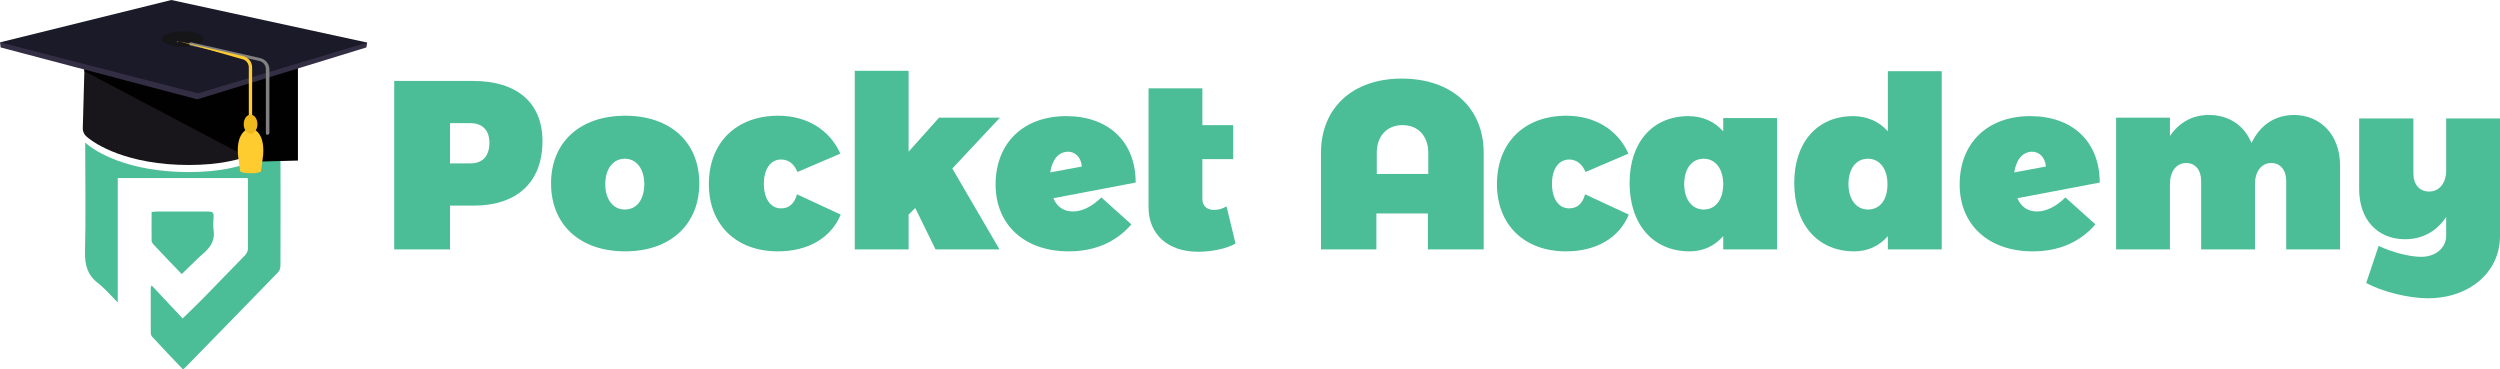 <svg width="203" height="30" viewBox="0 0 203 30" fill="none" xmlns="http://www.w3.org/2000/svg">
<path d="M44.048 11.46C44.048 14.792 41.989 16.697 38.441 16.697H36.54V20.251H32.01V6.572H38.409C41.989 6.572 44.048 8.35 44.048 11.46ZM39.74 11.587C39.74 10.571 39.169 10 38.187 10H36.54V13.269H38.187C39.201 13.269 39.74 12.666 39.74 11.587Z" fill="#4BBD97"/>
<path d="M56.783 14.888C56.783 18.22 54.439 20.41 50.764 20.41C47.089 20.41 44.745 18.252 44.745 14.888C44.745 11.555 47.089 9.397 50.764 9.397C54.439 9.397 56.783 11.555 56.783 14.888ZM49.148 14.951C49.148 16.189 49.782 17.014 50.733 17.014C51.715 17.014 52.316 16.189 52.316 14.951C52.316 13.713 51.683 12.888 50.733 12.888C49.782 12.888 49.148 13.713 49.148 14.951Z" fill="#4BBD97"/>
<path d="M63.419 12.952C62.564 12.952 62.025 13.745 62.025 14.92C62.025 16.126 62.564 16.919 63.419 16.919C64.053 16.919 64.496 16.57 64.718 15.777L68.266 17.427C67.474 19.331 65.605 20.41 63.166 20.41C59.776 20.41 57.559 18.252 57.559 14.951C57.559 11.587 59.776 9.397 63.197 9.397C65.51 9.397 67.379 10.54 68.234 12.476L64.75 13.967C64.496 13.333 64.053 12.952 63.419 12.952Z" fill="#4BBD97"/>
<path d="M77.327 13.682L81.16 20.252H75.965L74.317 16.887L73.779 17.427V20.252H69.407V5.747H73.779V12.317L76.25 9.556H81.192L77.327 13.682Z" fill="#4BBD97"/>
<path d="M89.428 16.03L91.868 18.22C90.601 19.68 88.89 20.41 86.767 20.41C83.188 20.41 80.843 18.252 80.843 14.983C80.843 11.619 83.093 9.429 86.577 9.429C89.999 9.429 92.216 11.492 92.216 14.824L85.532 16.094C85.817 16.792 86.387 17.173 87.116 17.173C87.876 17.173 88.7 16.76 89.428 16.03ZM85.278 13.999L87.844 13.523C87.781 12.761 87.306 12.317 86.704 12.317C85.944 12.349 85.437 12.952 85.278 13.999Z" fill="#4BBD97"/>
<path d="M100.326 19.775C99.597 20.188 98.425 20.442 97.285 20.442C94.846 20.442 93.262 19.045 93.262 16.824V7.175H97.633V10.159H100.136V12.92H97.633V16.157C97.633 16.729 98.014 17.046 98.584 17.046C98.901 17.046 99.281 16.951 99.597 16.76L100.326 19.775Z" fill="#4BBD97"/>
<path d="M113.822 6.382C117.877 6.382 120.475 8.762 120.475 12.412V20.251H115.944V17.331H111.763V20.251H107.264V12.412C107.264 8.762 109.83 6.382 113.822 6.382ZM113.885 10.159C112.618 10.159 111.794 11.047 111.794 12.412V14.126H115.976V12.412C115.976 11.047 115.152 10.159 113.885 10.159Z" fill="#4BBD97"/>
<path d="M127.413 12.952C126.557 12.952 126.019 13.745 126.019 14.92C126.019 16.126 126.557 16.919 127.413 16.919C128.046 16.919 128.49 16.57 128.711 15.777L132.26 17.427C131.468 19.331 129.599 20.41 127.159 20.41C123.769 20.41 121.552 18.252 121.552 14.951C121.552 11.587 123.769 9.397 127.191 9.397C129.503 9.397 131.373 10.54 132.228 12.476L128.743 13.967C128.49 13.333 128.015 12.952 127.413 12.952Z" fill="#4BBD97"/>
<path d="M144.298 9.556V20.251H139.926V19.172C139.229 19.966 138.31 20.41 137.201 20.41C134.223 20.41 132.323 18.22 132.323 14.856C132.323 11.555 134.192 9.429 137.106 9.429C138.247 9.429 139.229 9.873 139.926 10.667V9.587H144.298V9.556ZM139.926 14.951C139.926 13.713 139.292 12.888 138.342 12.888C137.36 12.888 136.758 13.713 136.758 14.951C136.758 16.189 137.391 17.014 138.342 17.014C139.292 17.014 139.926 16.221 139.926 14.951Z" fill="#4BBD97"/>
<path d="M157.667 5.747V20.252H153.295V19.172C152.598 19.966 151.679 20.41 150.57 20.41C147.592 20.41 145.692 18.22 145.692 14.856C145.692 11.555 147.561 9.429 150.475 9.429C151.616 9.429 152.598 9.873 153.295 10.667V5.779H157.667V5.747ZM153.263 14.951C153.263 13.713 152.63 12.888 151.679 12.888C150.697 12.888 150.095 13.713 150.095 14.951C150.095 16.189 150.729 17.014 151.679 17.014C152.661 17.014 153.263 16.221 153.263 14.951Z" fill="#4BBD97"/>
<path d="M167.709 16.03L170.148 18.22C168.881 19.68 167.17 20.41 165.048 20.41C161.468 20.41 159.124 18.252 159.124 14.983C159.124 11.619 161.373 9.429 164.858 9.429C168.279 9.429 170.497 11.492 170.497 14.824L163.812 16.094C164.097 16.792 164.668 17.173 165.396 17.173C166.157 17.173 166.98 16.76 167.709 16.03ZM163.559 13.999L166.125 13.523C166.062 12.761 165.586 12.317 164.984 12.317C164.224 12.349 163.717 12.952 163.559 13.999Z" fill="#4BBD97"/>
<path d="M190.012 13.428V20.252H185.64V14.697C185.64 13.809 185.165 13.237 184.436 13.237C183.612 13.237 183.105 13.936 183.105 14.951V20.252H178.734V14.697C178.734 13.809 178.258 13.237 177.53 13.237C176.706 13.237 176.199 13.936 176.199 14.951V20.252H171.827V9.556H176.199V11.047C176.928 9.968 178.005 9.334 179.367 9.334C180.983 9.334 182.25 10.191 182.82 11.619C183.517 10.159 184.721 9.334 186.305 9.334C188.459 9.365 190.012 10.984 190.012 13.428Z" fill="#4BBD97"/>
<path d="M203 9.556V19.172C203 22.092 200.529 24.219 197.14 24.219C195.556 24.219 193.433 23.679 192.134 22.981L193.148 19.966C194.194 20.474 195.651 20.855 196.601 20.855C197.773 20.855 198.629 20.125 198.629 19.141V17.617C197.868 18.76 196.728 19.426 195.302 19.426C193.053 19.426 191.564 17.839 191.564 15.364V9.619H195.968V14.094C195.968 14.983 196.474 15.554 197.235 15.554C198.09 15.554 198.629 14.856 198.629 13.84V9.619H203V9.556Z" fill="#4BBD97"/>
<path d="M6.866 5.204L6.722 10.426C6.722 10.66 6.812 10.894 6.992 11.056C7.711 11.723 10.371 13.397 15.35 13.397C20.203 13.397 22.396 11.687 22.755 11.038C22.827 10.912 22.863 10.786 22.863 10.642L22.935 5.276L6.866 5.204Z" fill="#18161A"/>
<path d="M14.757 22.257C14.002 21.465 13.229 20.672 12.474 19.862C12.402 19.79 12.33 19.664 12.312 19.574C12.294 18.799 12.312 18.025 12.312 17.215C12.456 17.197 12.582 17.179 12.708 17.179C14.11 17.179 15.53 17.179 16.932 17.179C17.237 17.179 17.363 17.251 17.345 17.593C17.327 17.953 17.291 18.331 17.345 18.673C17.453 19.448 17.165 19.988 16.608 20.492C15.997 21.014 15.422 21.627 14.757 22.257Z" fill="#4BBD97"/>
<path d="M22.755 11.615C22.396 12.245 20.221 13.973 15.35 13.973C10.371 13.973 7.711 12.299 6.992 11.633C6.974 11.615 6.974 11.615 6.974 11.597C6.956 11.597 6.938 11.597 6.92 11.597C6.92 11.777 6.92 11.921 6.92 12.065C6.92 14.856 6.974 17.647 6.902 20.438C6.884 21.5 7.082 22.311 7.944 22.977C8.502 23.409 8.969 23.968 9.562 24.562C9.562 21.122 9.562 17.791 9.562 14.46C13.103 14.46 16.608 14.46 20.113 14.46C20.113 14.55 20.131 14.622 20.131 14.676C20.131 16.531 20.131 18.367 20.131 20.222C20.131 20.384 20.023 20.582 19.915 20.708C18.783 21.879 17.65 23.031 16.518 24.202C15.997 24.742 15.458 25.246 14.829 25.858C14.002 24.976 13.175 24.094 12.312 23.175C12.258 23.301 12.24 23.337 12.24 23.373C12.24 24.58 12.24 25.804 12.24 27.011C12.24 27.119 12.276 27.263 12.348 27.335C13.175 28.235 14.02 29.118 14.864 30C15.026 29.856 15.08 29.802 15.134 29.748C17.614 27.209 20.095 24.67 22.575 22.113C22.701 21.987 22.773 21.753 22.773 21.591C22.791 18.385 22.773 15.18 22.773 11.975C22.755 11.831 22.755 11.723 22.755 11.615Z" fill="#4BBD97"/>
<path d="M6.848 5.78L20.778 13.127L24.193 13.037V4.484H6.848V5.78Z" fill="#010101"/>
<path d="M0 3.439L0.054 3.853L16.015 8.067L29.747 3.853L29.819 3.457L0 3.439Z" fill="#332E44"/>
<path d="M0 3.439L13.912 0L29.819 3.457L16.069 7.581L0 3.439Z" fill="#1B1A29"/>
<path d="M14.829 3.8C15.772 3.8 16.536 3.517 16.536 3.169C16.536 2.821 15.772 2.539 14.829 2.539C13.886 2.539 13.121 2.821 13.121 3.169C13.121 3.517 13.886 3.8 14.829 3.8Z" fill="#161518"/>
<path d="M21.713 10.948C21.641 10.948 21.587 10.894 21.587 10.822V5.618C21.587 5.294 21.371 5.024 21.066 4.952L15.458 3.691C15.386 3.673 15.35 3.601 15.368 3.529C15.386 3.457 15.458 3.421 15.53 3.439L21.138 4.718C21.569 4.826 21.875 5.186 21.875 5.636V10.84C21.839 10.894 21.785 10.948 21.713 10.948Z" fill="#818181"/>
<path d="M20.347 10.408C20.329 10.408 20.329 10.408 20.329 10.408C20.185 10.426 19.178 10.642 19.322 12.569L19.502 13.92C19.502 13.92 19.718 14.082 20.347 14.064C20.976 14.1 21.192 13.92 21.192 13.92L21.371 12.569C21.497 10.642 20.509 10.426 20.347 10.408Z" fill="#FFCC30"/>
<path d="M20.329 10.804C20.257 10.804 20.203 10.75 20.203 10.678V5.474C20.203 5.15 19.987 4.88 19.682 4.808L14.523 3.349C14.451 3.331 14.344 3.511 14.361 3.439C14.379 3.367 14.451 3.331 14.523 3.349L19.736 4.556C20.167 4.664 20.473 5.024 20.473 5.474V10.678C20.455 10.75 20.401 10.804 20.329 10.804Z" fill="#FFCC30"/>
<path d="M20.904 10.084C20.904 10.516 20.652 10.858 20.347 10.858C20.041 10.858 19.789 10.516 19.789 10.084C19.789 9.652 20.041 9.31 20.347 9.31C20.652 9.31 20.904 9.652 20.904 10.084Z" fill="#EFB81C"/>
</svg>
